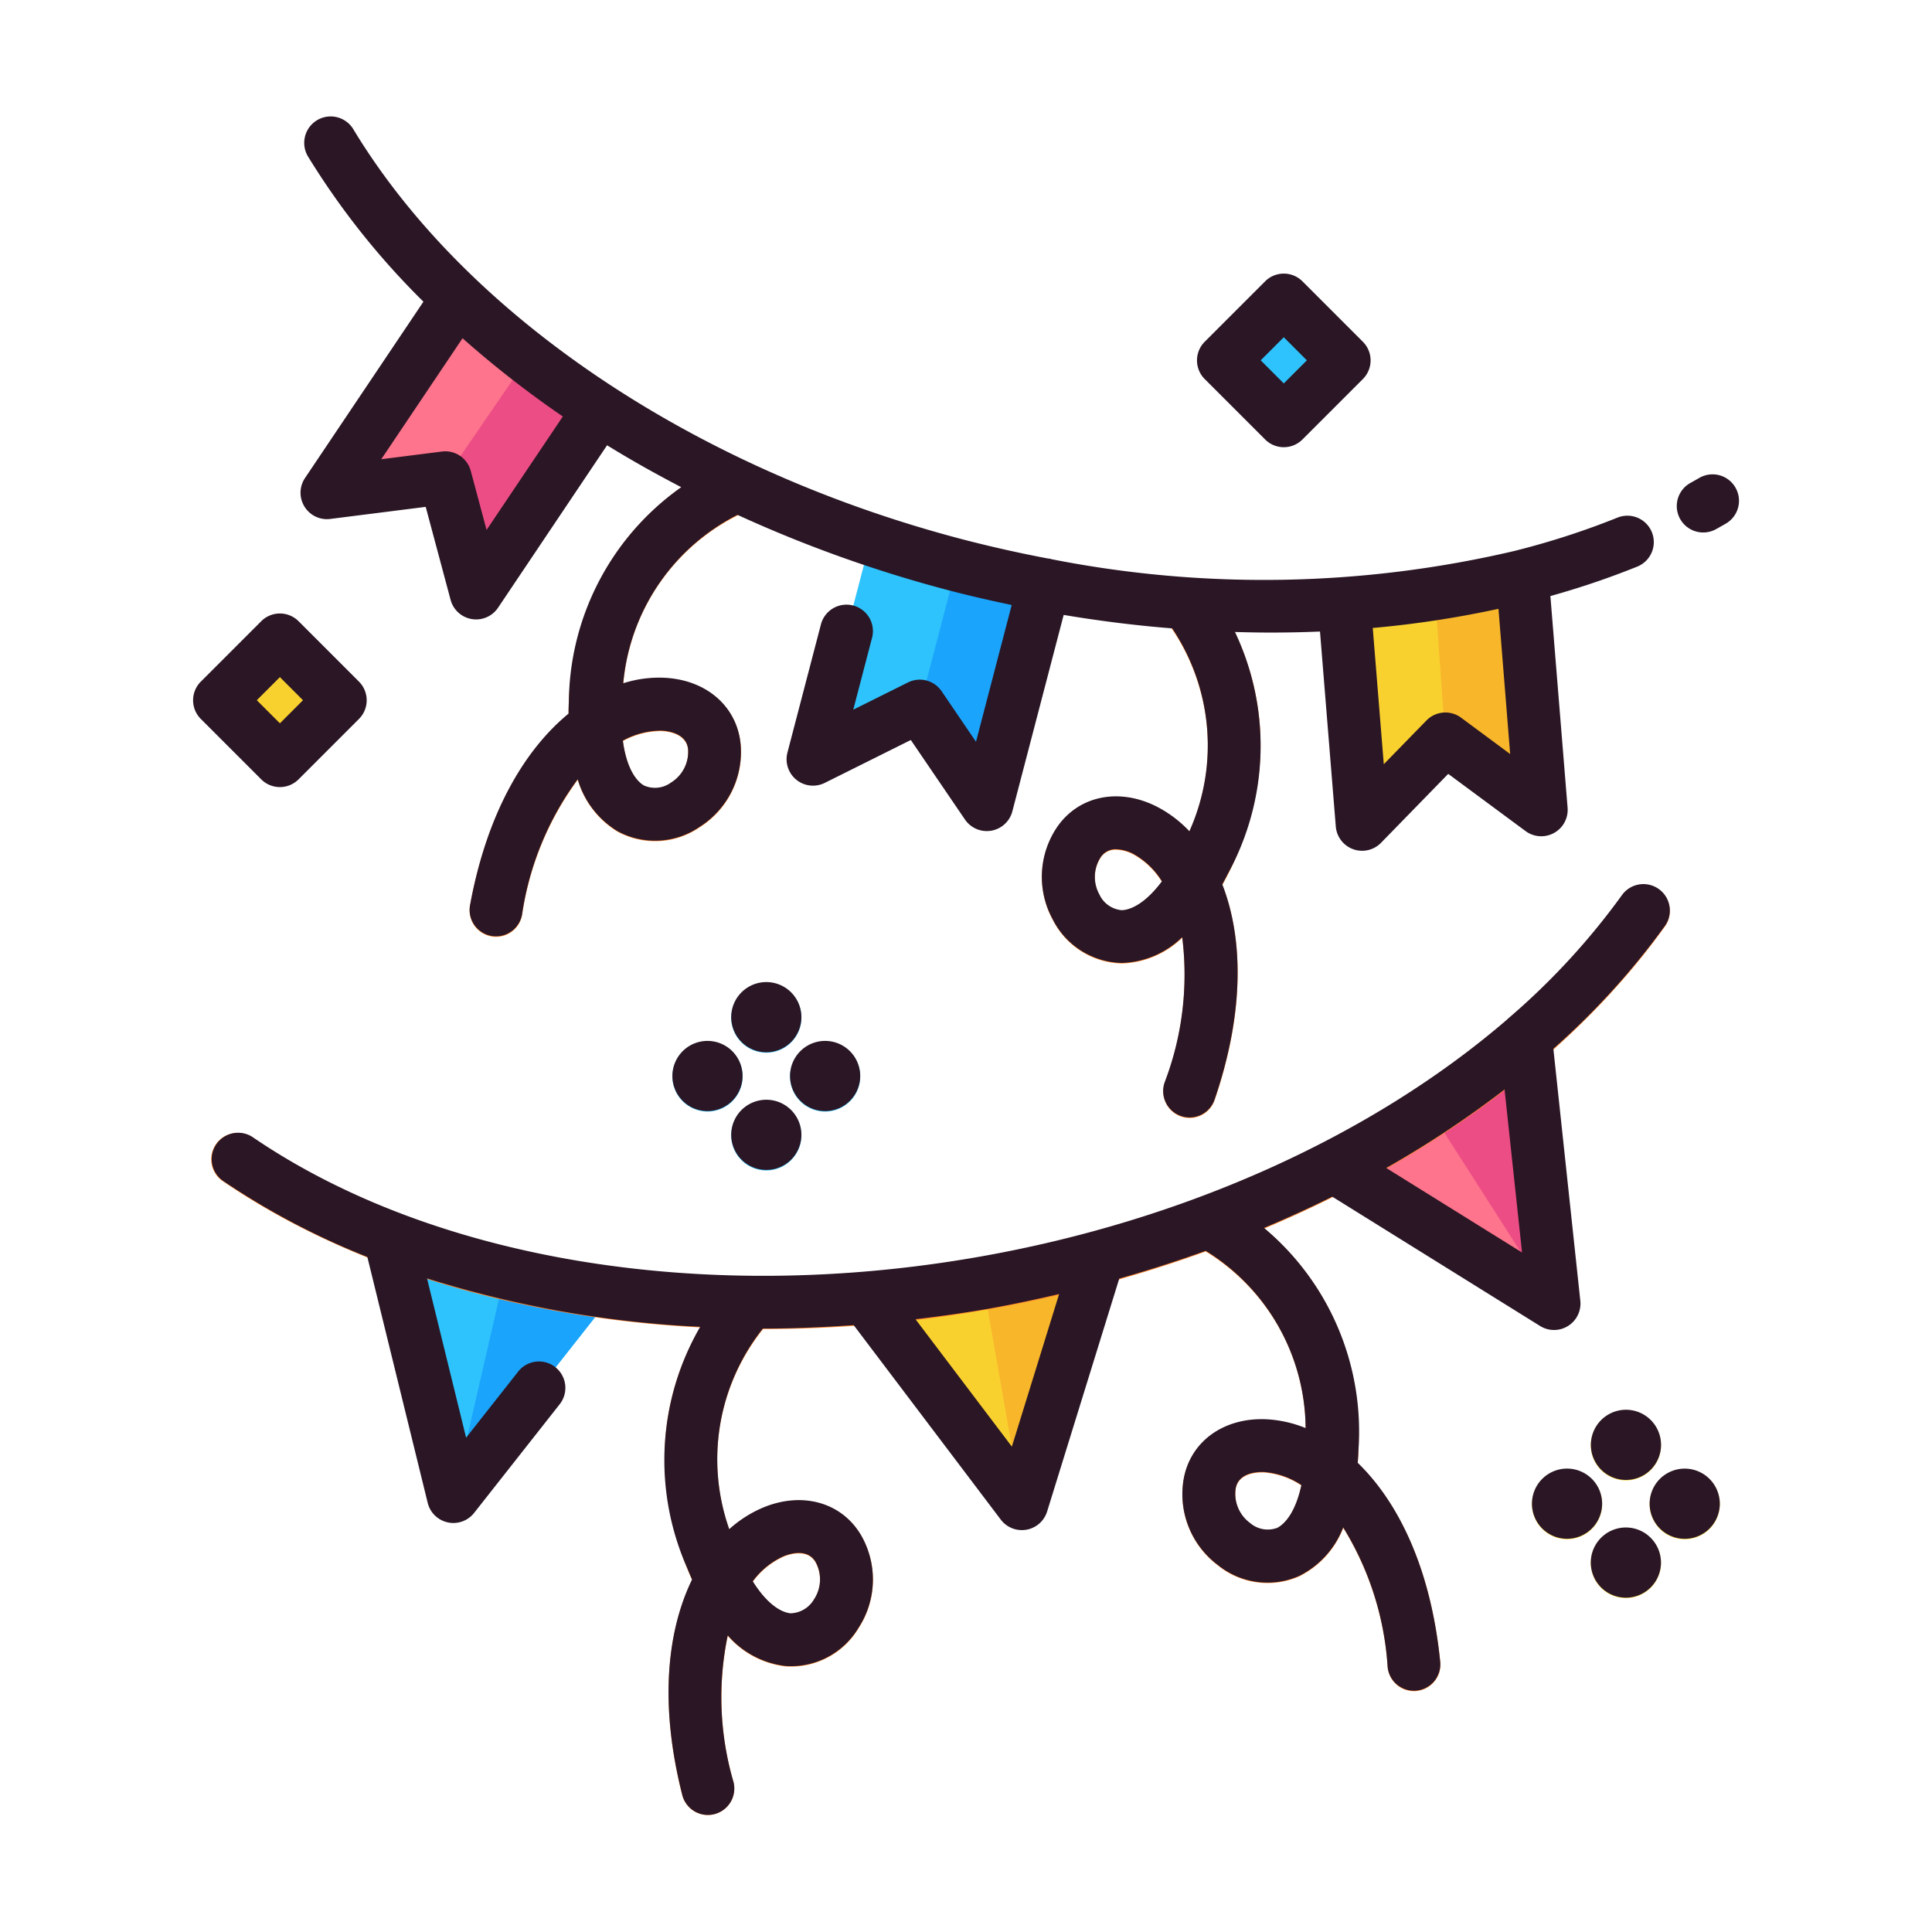 <svg id="Layer_1" data-name="Layer 1" xmlns="http://www.w3.org/2000/svg" viewBox="0 0 128 128"><title>GARLANDS</title><rect x="15.712" y="43.594" width="5.664" height="5.664" transform="translate(-27.396 26.71) rotate(-45)" style="fill:#f9d12f"/><rect x="82.223" y="21.075" width="5.664" height="5.664" transform="translate(8.008 67.146) rotate(-45.001)" style="fill:#2ec3fc"/><path d="M50.769,69.747a2.324,2.324,0,1,0-2.323-2.324A2.326,2.326,0,0,0,50.769,69.747Z" style="fill:#2ec3fc"/><path d="M50.769,72.9a2.324,2.324,0,1,0,2.323,2.324A2.326,2.326,0,0,0,50.769,72.9Z" style="fill:#2ec3fc"/><path d="M49.2,71.321a2.324,2.324,0,1,0-2.324,2.324A2.327,2.327,0,0,0,49.2,71.321Z" style="fill:#2ec3fc"/><path d="M54.668,69a2.324,2.324,0,1,0,2.323,2.324A2.327,2.327,0,0,0,54.668,69Z" style="fill:#2ec3fc"/><path d="M107.72,98.083a2.324,2.324,0,1,0-2.324-2.324A2.326,2.326,0,0,0,107.72,98.083Z" style="fill:#f9d12f"/><path d="M107.72,101.231a2.324,2.324,0,1,0,2.323,2.324A2.327,2.327,0,0,0,107.72,101.231Z" style="fill:#f9d12f"/><path d="M106.145,99.657a2.324,2.324,0,1,0-2.324,2.323A2.327,2.327,0,0,0,106.145,99.657Z" style="fill:#f9d12f"/><path d="M111.617,97.334a2.324,2.324,0,1,0,2.324,2.324A2.326,2.326,0,0,0,111.617,97.334Z" style="fill:#f9d12f"/><path d="M32.865,62.07a1.772,1.772,0,0,1-.318-.029A1.751,1.751,0,0,1,31.142,60c1.135-6.18,3.663-10.333,6.526-12.687q0-.4.021-.826c.535-12.036,10.065-15.711,10.471-15.862a1.75,1.75,0,0,1,1.224,3.279,13.82,13.82,0,0,0-8.09,11.4,7.825,7.825,0,0,1,2.665-.367c2.8.109,4.85,1.861,5.108,4.358a5.87,5.87,0,0,1-2.7,5.513,5.217,5.217,0,0,1-5.441.3,5.985,5.985,0,0,1-2.647-3.444,20,20,0,0,0-3.69,8.97A1.752,1.752,0,0,1,32.865,62.07Zm8.4-12.971c.283,2.146,1.092,2.8,1.392,2.971a1.788,1.788,0,0,0,1.794-.189,2.4,2.4,0,0,0,1.134-2.22c-.112-1.074-1.379-1.206-1.765-1.222A5.284,5.284,0,0,0,41.268,49.1Z" style="fill:#fd852b"/><path d="M78.819,74.072a1.752,1.752,0,0,1-1.656-2.316,20,20,0,0,0,1.167-9.629,5.984,5.984,0,0,1-3.994,1.709,5.253,5.253,0,0,1-4.6-2.919,5.867,5.867,0,0,1,.338-6.129c1.447-2.053,4.1-2.575,6.587-1.3A7.98,7.98,0,0,1,78.8,55.106a13.819,13.819,0,0,0-1.483-13.9,1.75,1.75,0,0,1,2.673-2.26c.279.33,6.795,8.2,1.378,18.957q-.192.38-.386.731c1.347,3.453,1.521,8.312-.511,14.257A1.752,1.752,0,0,1,78.819,74.072ZM73.944,56.3a1.174,1.174,0,0,0-1.013.506,2.4,2.4,0,0,0-.1,2.489A1.8,1.8,0,0,0,74.3,60.335h.011c.345,0,1.37-.178,2.667-1.911A5.185,5.185,0,0,0,75.068,56.6,2.652,2.652,0,0,0,73.944,56.3Z" style="fill:#fd852b"/><path d="M30.325,19.782l-8.664,12.9,7.838-.993,2.044,7.631,8.175-12.168A65.289,65.289,0,0,1,30.325,19.782Z" style="fill:#fd748c"/><path d="M89.059,40.035,90.24,54.647l5.514-5.657,6.352,4.7L100.855,38.2A65.3,65.3,0,0,1,89.059,40.035Z" style="fill:#f9d12f"/><path d="M63.376,37.471c-1.947-.508-3.842-1.092-5.7-1.718L53.864,50.336l7.072-3.522,4.447,6.53L69.191,38.76C67.261,38.4,65.323,37.979,63.376,37.471Z" style="fill:#2ec3fc"/><path d="M65.137,85.029c-2.609.458-5.195.779-7.75.991L67.7,99.657l5.059-16.332C70.287,83.995,67.746,84.571,65.137,85.029Z" style="fill:#f9d12f"/><path d="M88.372,77.322,102.961,86.4l-1.88-17.584A64.775,64.775,0,0,1,88.372,77.322Z" style="fill:#fd748c"/><path d="M25.824,82.02l4.213,17.169,10.632-13.5A64.825,64.825,0,0,1,25.824,82.02Z" style="fill:#2ec3fc"/><path d="M46.9,120.251a1.75,1.75,0,0,1-1.7-1.322c-1.54-6.092-.969-10.919.655-14.251q-.164-.365-.324-.76c-4.519-11.168,2.617-18.475,2.924-18.781a1.75,1.75,0,0,1,2.477,2.472,13.823,13.823,0,0,0-2.615,13.736A7.968,7.968,0,0,1,50.589,99.9c2.589-1.063,5.184-.326,6.459,1.837a5.869,5.869,0,0,1-.165,6.138,5.219,5.219,0,0,1-4.825,2.533,5.985,5.985,0,0,1-3.841-2.03,20.005,20.005,0,0,0,.376,9.692,1.751,1.751,0,0,1-1.7,2.179ZM49.87,104.8c1.15,1.834,2.158,2.092,2.5,2.123A1.851,1.851,0,0,0,53.925,106a2.4,2.4,0,0,0,.107-2.49c-.548-.93-1.756-.524-2.112-.377A5.174,5.174,0,0,0,49.87,104.8Z" style="fill:#fd852b"/><path d="M93.678,112.046a1.749,1.749,0,0,1-1.739-1.576,20.005,20.005,0,0,0-2.944-9.243,5.989,5.989,0,0,1-2.922,3.217,5.217,5.217,0,0,1-5.4-.741,5.868,5.868,0,0,1-2.242-5.715c.462-2.467,2.644-4.039,5.447-3.926a7.968,7.968,0,0,1,2.627.584A13.819,13.819,0,0,0,79.371,82.62a1.75,1.75,0,0,1,1.49-3.166c.392.183,9.59,4.627,9.14,16.665-.011.284-.026.559-.047.825,2.661,2.581,4.842,6.926,5.467,13.178a1.75,1.75,0,0,1-1.567,1.915C93.795,112.043,93.735,112.046,93.678,112.046ZM83.6,97.557c-.482,0-1.551.112-1.731,1.076a2.4,2.4,0,0,0,.948,2.3,1.794,1.794,0,0,0,1.772.335c.312-.146,1.173-.732,1.631-2.848a5.18,5.18,0,0,0-2.493-.865C83.693,97.558,83.65,97.557,83.6,97.557Z" style="fill:#fd852b"/><path d="M39.165,85.448c-1.952-.3-3.865-.653-5.716-1.1L30.038,99.188,39.846,86.73Z" style="fill:#1ba4fc"/><polygon points="67.703 99.657 65.137 85.029 72.762 83.325 67.703 99.657" style="fill:#f8b62b"/><polygon points="102.961 86.4 101.08 68.816 94.583 73.312 102.961 86.4" style="fill:#ec4d85"/><path d="M50.61,88.055c-13.689,0-26.447-3.393-35.8-9.765A1.75,1.75,0,1,1,16.78,75.4c11.94,8.135,29.906,11.092,48.055,7.908,18.284-3.206,34.228-12.179,42.65-24a1.751,1.751,0,0,1,2.851,2.031c-8.944,12.554-25.728,22.056-44.9,25.417A86.024,86.024,0,0,1,50.61,88.055Z" style="fill:#fd852b"/><polygon points="95.755 48.989 95 38.327 100.855 38.204 102.106 53.688 95.755 48.989" style="fill:#f8b62b"/><polygon points="60.935 46.814 63.376 37.471 69.191 38.76 65.382 53.344 60.935 46.814" style="fill:#1ba4fc"/><polygon points="29.499 31.685 34.942 23.748 39.718 27.149 31.543 39.317 29.499 31.685" style="fill:#ec4d85"/><path d="M18.544,52.146a1.744,1.744,0,0,0,1.237-.513l4-4a1.749,1.749,0,0,0,0-2.475l-4-4a1.749,1.749,0,0,0-2.475,0l-4,4a1.749,1.749,0,0,0,0,2.475l4,4A1.744,1.744,0,0,0,18.544,52.146Zm0-7.285,1.53,1.53-1.53,1.53-1.53-1.53Z" style="fill:#2a1624"/><path d="M83.817,29.115a1.749,1.749,0,0,0,2.475,0l4-4a1.749,1.749,0,0,0,0-2.475l-4-4a1.749,1.749,0,0,0-2.475,0l-4,4a1.749,1.749,0,0,0,0,2.475Zm1.237-6.772,1.53,1.53-1.53,1.53-1.53-1.53Z" style="fill:#2a1624"/><path d="M50.769,69.713a2.324,2.324,0,1,0-2.323-2.324A2.326,2.326,0,0,0,50.769,69.713Z" style="fill:#2a1624"/><path d="M50.769,77.509a2.324,2.324,0,1,0-2.323-2.324A2.326,2.326,0,0,0,50.769,77.509Z" style="fill:#2a1624"/><path d="M44.548,71.287a2.324,2.324,0,1,0,2.323-2.324A2.326,2.326,0,0,0,44.548,71.287Z" style="fill:#2a1624"/><path d="M56.991,71.287a2.324,2.324,0,1,0-2.323,2.324A2.326,2.326,0,0,0,56.991,71.287Z" style="fill:#2a1624"/><path d="M105.4,95.725A2.324,2.324,0,1,0,107.72,93.4,2.327,2.327,0,0,0,105.4,95.725Z" style="fill:#2a1624"/><path d="M107.72,101.2a2.324,2.324,0,1,0,2.323,2.324A2.327,2.327,0,0,0,107.72,101.2Z" style="fill:#2a1624"/><path d="M106.145,99.623a2.324,2.324,0,1,0-2.324,2.323A2.327,2.327,0,0,0,106.145,99.623Z" style="fill:#2a1624"/><path d="M111.617,97.3a2.324,2.324,0,1,0,2.324,2.324A2.326,2.326,0,0,0,111.617,97.3Z" style="fill:#2a1624"/><path d="M90,96.085A17.592,17.592,0,0,0,83.743,81.35c1.542-.65,3.054-1.336,4.522-2.068l13.771,8.569A1.75,1.75,0,0,0,104.7,86.18l-1.786-16.7a49.865,49.865,0,0,0,7.422-8.182,1.751,1.751,0,0,0-2.851-2.031A46.921,46.921,0,0,1,100,67.409a1.752,1.752,0,0,0-.145.132c-8.9,7.669-21.3,13.324-35.022,15.73-18.149,3.184-36.114.227-48.055-7.908a1.75,1.75,0,1,0-1.971,2.892,49.946,49.946,0,0,0,9.53,5.021l4,16.294a1.75,1.75,0,0,0,3.074.665l5.666-7.195a1.75,1.75,0,1,0-2.75-2.165l-3.446,4.376L28.29,84.694a71.542,71.542,0,0,0,18.1,3.21,17.623,17.623,0,0,0-.862,15.98q.16.4.324.76c-1.624,3.332-2.2,8.159-.655,14.251a1.75,1.75,0,1,0,3.393-.857,20.005,20.005,0,0,1-.376-9.692,5.985,5.985,0,0,0,3.841,2.03,5.219,5.219,0,0,0,4.825-2.533,5.869,5.869,0,0,0,.165-6.138c-1.275-2.163-3.87-2.9-6.459-1.837a7.968,7.968,0,0,0-2.271,1.443,13.922,13.922,0,0,1,2.226-13.29h.067c1.965,0,3.952-.089,5.948-.23l9.749,12.888a1.749,1.749,0,0,0,1.4.694,1.778,1.778,0,0,0,.3-.026,1.75,1.75,0,0,0,1.369-1.206l4.78-15.434q2.92-.828,5.727-1.838A13.917,13.917,0,0,1,86.5,94.613a7.968,7.968,0,0,0-2.627-.584c-2.8-.113-4.985,1.459-5.447,3.926a5.868,5.868,0,0,0,2.242,5.715,5.217,5.217,0,0,0,5.4.741,5.989,5.989,0,0,0,2.922-3.217,20.005,20.005,0,0,1,2.944,9.243,1.749,1.749,0,0,0,1.739,1.576c.058,0,.117,0,.176-.009a1.75,1.75,0,0,0,1.567-1.915c-.625-6.252-2.806-10.6-5.467-13.178C89.975,96.644,89.99,96.368,90,96.085ZM51.92,103.1c.356-.147,1.564-.553,2.112.377a2.4,2.4,0,0,1-.107,2.49,1.851,1.851,0,0,1-1.553.918c-.344-.031-1.352-.29-2.5-2.123A5.174,5.174,0,0,1,51.92,103.1Zm48.919-20.12-9-5.6a66.954,66.954,0,0,0,7.842-5.2Zm-33.8,12.862-6.386-8.442c1.592-.189,3.188-.407,4.785-.687s3.171-.618,4.732-.982Zm17.55,5.392a1.794,1.794,0,0,1-1.772-.335,2.4,2.4,0,0,1-.948-2.3c.181-.964,1.249-1.076,1.731-1.076.049,0,.092,0,.127,0a5.18,5.18,0,0,1,2.493.865C85.764,100.507,84.9,101.093,84.591,101.239Z" style="fill:#2a1624"/><path d="M114.976,32.3a1.749,1.749,0,0,0-2.391-.638q-.294.17-.593.335a1.75,1.75,0,1,0,1.7,3.061q.328-.182.649-.367A1.749,1.749,0,0,0,114.976,32.3Z" style="fill:#2a1624"/><path d="M20.172,33.563a1.746,1.746,0,0,0,1.709.818l6.323-.8,1.648,6.156A1.75,1.75,0,0,0,33,40.259L40.22,29.5c1.582.977,3.228,1.9,4.914,2.777a17.591,17.591,0,0,0-7.445,14.176q-.019.426-.021.826c-2.863,2.354-5.392,6.507-6.526,12.687a1.751,1.751,0,0,0,1.405,2.037,1.772,1.772,0,0,0,.318.029,1.752,1.752,0,0,0,1.72-1.434,20,20,0,0,1,3.69-8.97,5.985,5.985,0,0,0,2.647,3.444,5.217,5.217,0,0,0,5.441-.3,5.87,5.87,0,0,0,2.7-5.513c-.259-2.5-2.311-4.248-5.108-4.358a7.825,7.825,0,0,0-2.665.367A13.918,13.918,0,0,1,48.859,34.11a85.941,85.941,0,0,0,14.075,5.02c1.362.356,2.727.666,4.094.953l-2.366,9.06-2.279-3.348a1.747,1.747,0,0,0-2.226-.582l-3.626,1.806,1.245-4.766a1.75,1.75,0,0,0-3.387-.885L52.17,49.859a1.75,1.75,0,0,0,2.474,2.009l5.7-2.841,3.587,5.268a1.75,1.75,0,0,0,3.14-.542l3.4-13.013q3.608.607,7.191.892A13.917,13.917,0,0,1,78.8,55.072a7.98,7.98,0,0,0-2.145-1.624c-2.49-1.271-5.14-.748-6.587,1.3a5.867,5.867,0,0,0-.338,6.129,5.253,5.253,0,0,0,4.6,2.919,5.984,5.984,0,0,0,3.994-1.709,20,20,0,0,1-1.167,9.629,1.75,1.75,0,1,0,3.312,1.132c2.032-5.945,1.857-10.8.511-14.257q.193-.351.386-.731A17.622,17.622,0,0,0,81.82,41.87c.8.024,1.594.039,2.385.039q1.634,0,3.248-.068L88.5,54.754a1.75,1.75,0,0,0,3,1.081l4.449-4.564,5.123,3.79a1.75,1.75,0,0,0,2.785-1.548L102.717,39.49a54.5,54.5,0,0,0,5.758-1.952,1.75,1.75,0,0,0-1.314-3.244,52.054,52.054,0,0,1-6.755,2.189l-.066.018a72.731,72.731,0,0,1-30.661.55c-.016,0-.029-.013-.046-.017A1.723,1.723,0,0,0,69.418,37q-2.8-.53-5.6-1.256C45.989,31.087,30.883,20.925,23.408,8.561a1.75,1.75,0,0,0-3,1.811,50.83,50.83,0,0,0,7.645,9.615L20.209,31.668A1.75,1.75,0,0,0,20.172,33.563Zm23.65,14.843c.386.015,1.652.148,1.765,1.222a2.4,2.4,0,0,1-1.134,2.22,1.788,1.788,0,0,1-1.794.189c-.3-.171-1.108-.826-1.392-2.971A5.284,5.284,0,0,1,43.822,48.405ZM74.309,60.3H74.3a1.8,1.8,0,0,1-1.463-1.042,2.4,2.4,0,0,1,.1-2.489,1.174,1.174,0,0,1,1.013-.506,2.652,2.652,0,0,1,1.124.3,5.185,5.185,0,0,1,1.907,1.824C75.679,60.123,74.653,60.3,74.309,60.3Zm25.743-10.344L96.8,47.548a1.751,1.751,0,0,0-2.294.185l-2.827,2.9-.73-9.028a67.46,67.46,0,0,0,8.329-1.27ZM30.644,22.41a67.438,67.438,0,0,0,6.644,5.183l-5.051,7.518L31.189,31.2a1.742,1.742,0,0,0-1.91-1.284l-4.019.509Z" style="fill:#2a1624"/></svg>